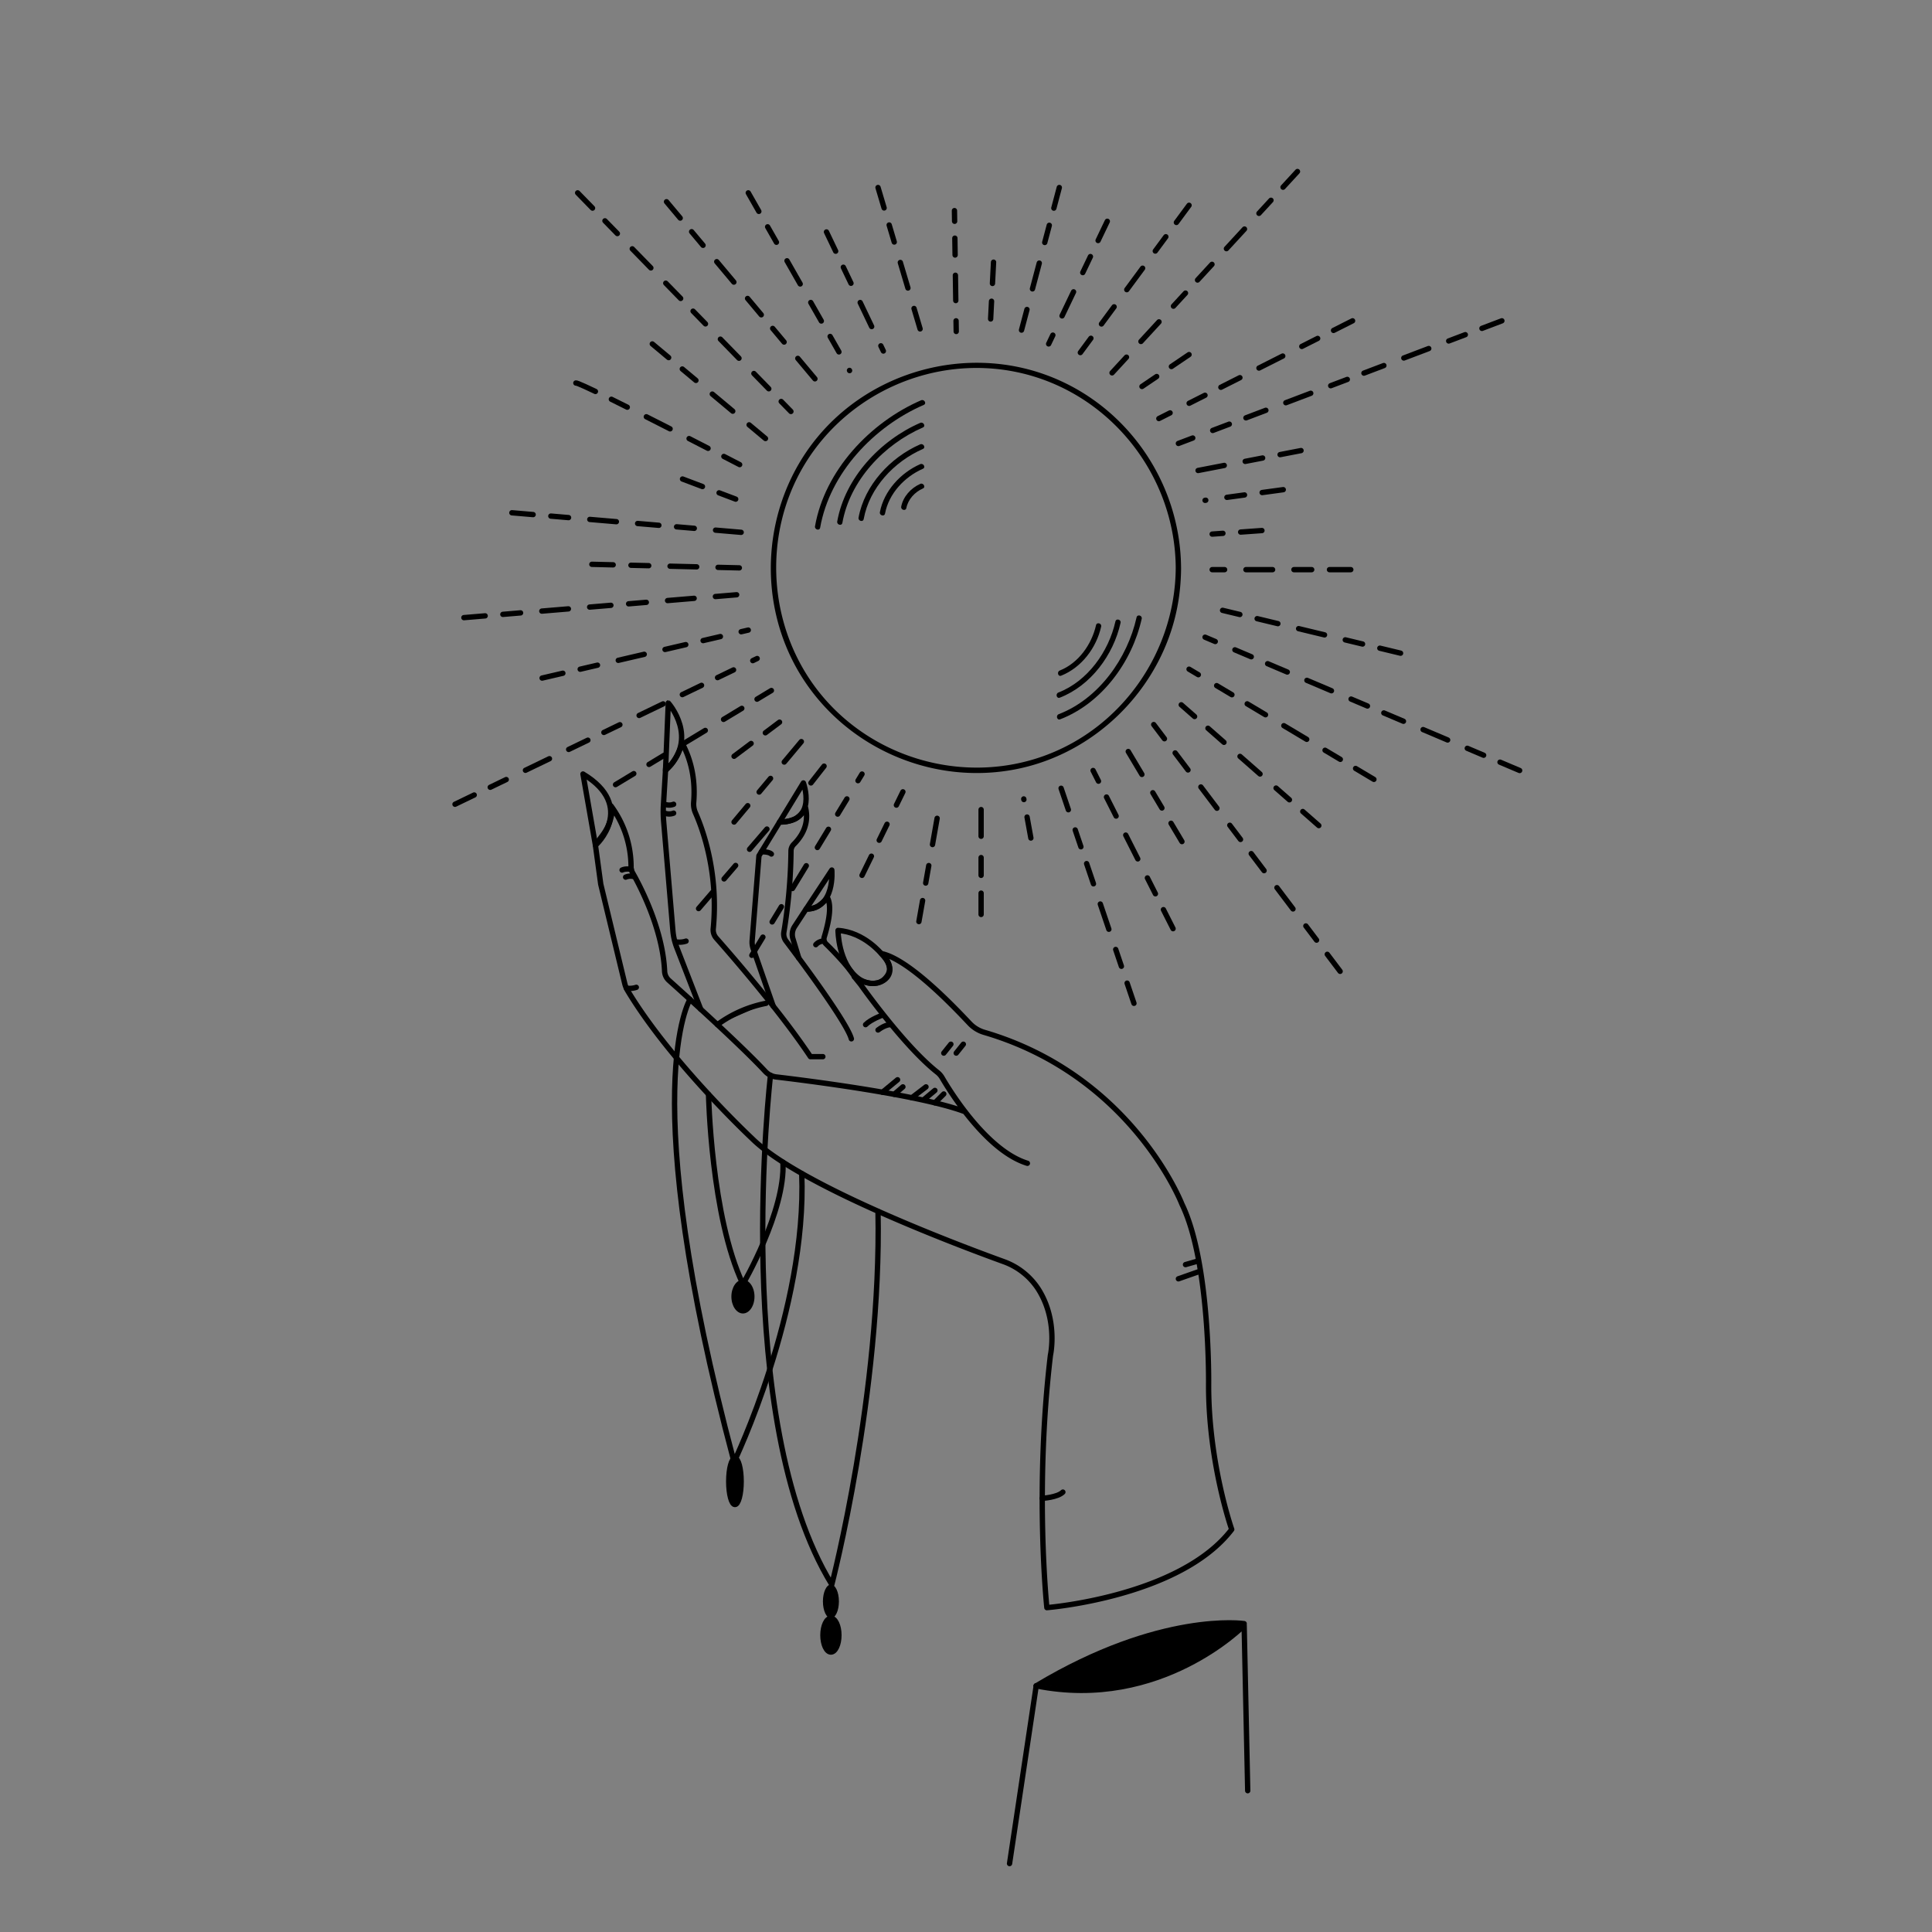 <svg id="Capa_1" data-name="Capa 1" xmlns="http://www.w3.org/2000/svg" viewBox="0 0 1087 1087"><rect x="0" y="0" width="1087" height="1087" fill="#808080" stroke="none"/><defs><style>.cls-1,.cls-2,.cls-3,.cls-5{fill:none;}.cls-1,.cls-2,.cls-3,.cls-4,.cls-5,.cls-6{stroke:#000;stroke-linecap:round;stroke-width:3px;}.cls-1,.cls-2,.cls-3{stroke-miterlimit:10;}.cls-2{stroke-dasharray:9.49 11.39 14.24 11.39;}.cls-3{stroke-dasharray:12 10 10 12 15 12;}.cls-4{fill:#fff;}.cls-4,.cls-5,.cls-6{stroke-linejoin:round;}</style></defs><title>mano_ss</title><path d="M661.5,319.5c-.28,46.82-29.87,89.77-74.09,105.78s-94.92,2.19-125-33.95c-30.3-36.4-34.2-89.64-9.65-130.12s72.93-61.49,119.15-51.88c51.81,10.76,89.27,57.47,89.59,110.17a1.5,1.5,0,0,0,3,0c-.29-48-30.5-91.79-75.67-108.44-45.52-16.78-98.15-2.42-129,35S425,337.81,450.17,379.3c25,41.14,74,62.73,121.21,53.53,47-9.16,84.57-48.28,91.77-95.66a122.35,122.35,0,0,0,1.36-17.67A1.5,1.5,0,0,0,661.5,319.5Z"/><path d="M518.24,225.2c-28.81,12.51-54.18,39.56-59.69,70.9-.33,1.89,2.56,2.7,2.89.8,5.39-30.66,30.14-56.87,58.31-69.1,1.77-.77.24-3.35-1.51-2.59Z"/><path d="M517.74,237.92c-22.57,9.82-42.31,30.95-46.69,55.47-.34,1.89,2.55,2.7,2.89.8,4.26-23.85,23.38-44.14,45.31-53.68,1.77-.77.24-3.35-1.51-2.59Z"/><path d="M517.74,250c-16.81,7.33-31.35,23-34.69,41.24-.35,1.89,2.55,2.7,2.89.8,3.21-17.56,17.14-32.39,33.31-39.44,1.77-.77.24-3.36-1.51-2.59Z"/><path d="M517.74,261.15c-11,4.85-20.4,15.05-22.69,27-.36,1.89,2.53,2.69,2.89.8,2.16-11.27,10.91-20.64,21.31-25.21,1.76-.77.24-3.36-1.51-2.59Z"/><path d="M639.47,347.33c-5.15,23.14-21.36,45.84-43.79,54.49-1.78.69-1,3.59.8,2.89,23.42-9,40.49-32.35,45.88-56.58.42-1.88-2.47-2.68-2.89-.8Z"/><path d="M627.57,349.64c-3.8,17-15.64,33.59-32.09,40-1.78.69-1,3.6.8,2.89,17.45-6.8,30.14-24,34.19-42.1.42-1.88-2.47-2.68-2.89-.8Z"/><path d="M616.66,351.75c-2.46,10.87-9.92,21.33-20.4,25.51-1.77.71-1,3.61.8,2.89,11.47-4.59,19.79-15.63,22.49-27.61.42-1.88-2.47-2.68-2.89-.8Z"/><path d="M517.74,272.27c-5.2,2.28-9.61,7.14-10.69,12.76-.36,1.89,2.53,2.69,2.89.8,1-4.94,4.76-9,9.31-11,1.76-.77.24-3.36-1.51-2.59Z"/><line class="cls-1" x1="537" y1="118.5" x2="537.09" y2="124.5"/><line class="cls-2" x1="537.23" y1="133.99" x2="537.83" y2="174.81"/><line class="cls-1" x1="537.91" y1="180.5" x2="538" y2="186.5"/><line class="cls-3" x1="559" y1="147.5" x2="557" y2="186.5"/><line class="cls-3" x1="596" y1="105.5" x2="574" y2="188.5"/><line class="cls-3" x1="623" y1="124.5" x2="590" y2="193.5"/><line class="cls-3" x1="669" y1="115.5" x2="607" y2="199.5"/><line class="cls-3" x1="730" y1="96.5" x2="625" y2="210.5"/><line class="cls-3" x1="669" y1="199.5" x2="638" y2="220.5"/><line class="cls-3" x1="761" y1="180.5" x2="652" y2="235.5"/><line class="cls-3" x1="845" y1="180.5" x2="663" y2="249.5"/><line class="cls-3" x1="732" y1="253.5" x2="670" y2="265.5"/><line class="cls-3" x1="722" y1="275.5" x2="678" y2="281.5"/><line class="cls-3" x1="710" y1="298.5" x2="682" y2="300.5"/><line class="cls-3" x1="760" y1="320.5" x2="682" y2="320.5"/><line class="cls-3" x1="788" y1="367.5" x2="680" y2="341.5"/><line class="cls-3" x1="855" y1="433.5" x2="678" y2="358.5"/><line class="cls-3" x1="773" y1="438.5" x2="669" y2="376.5"/><line class="cls-3" x1="742" y1="464.5" x2="660" y2="392.5"/><line class="cls-3" x1="754" y1="546.5" x2="649" y2="407.5"/><line class="cls-3" x1="665" y1="473.5" x2="634" y2="421.5"/><line class="cls-3" x1="660" y1="522.5" x2="615" y2="433.5"/><line class="cls-3" x1="638" y1="564.5" x2="597" y2="443.5"/><line class="cls-3" x1="580" y1="471.5" x2="576" y2="449.5"/><line class="cls-3" x1="552" y1="514.5" x2="552" y2="452.5"/><line class="cls-3" x1="517" y1="518.5" x2="529" y2="450.5"/><line class="cls-3" x1="485" y1="492.5" x2="508" y2="445.5"/><line class="cls-3" x1="423" y1="537.5" x2="485" y2="435.5"/><line class="cls-3" x1="456.25" y1="440.5" x2="468" y2="425.5"/><line class="cls-3" x1="393.04" y1="511.19" x2="431.88" y2="466"/><line class="cls-3" x1="413" y1="462.5" x2="454" y2="413.5"/><line class="cls-3" x1="413" y1="425.5" x2="445" y2="401.5"/><line class="cls-3" x1="346.32" y1="441.46" x2="434" y2="388.5"/><line class="cls-3" x1="256" y1="452.5" x2="426" y2="370.5"/><line class="cls-3" x1="305" y1="381.5" x2="421" y2="354.5"/><line class="cls-3" x1="261" y1="347.5" x2="416" y2="334.5"/><line class="cls-3" x1="333" y1="317.5" x2="416" y2="319.5"/><line class="cls-3" x1="288" y1="288.5" x2="417" y2="299.5"/><line class="cls-3" x1="384" y1="269.5" x2="421" y2="283.5"/><path class="cls-3" d="M324,215.5c2-1,102,51,102,51"/><line class="cls-3" x1="367" y1="193.5" x2="434" y2="249.5"/><line class="cls-3" x1="325" y1="108.5" x2="445" y2="231.5"/><line class="cls-3" x1="375" y1="113.5" x2="463" y2="218.5"/><line class="cls-3" x1="421" y1="108.5" x2="478" y2="208.5"/><line class="cls-3" x1="465" y1="130.5" x2="497" y2="197.5"/><line class="cls-3" x1="494" y1="105.5" x2="519" y2="189.5"/><path class="cls-4" d="M434,480.5s-1.29-1.43-5.65-1.22"/><path class="cls-5" d="M543,625.5c-25.31-9.6-90.22-17.68-106.33-19.58a9.9,9.9,0,0,1-6.1-3.11c-13.79-14.84-45.31-43.24-54.2-51.2a7.34,7.34,0,0,1-2.44-5.15c-1.06-24.21-14.36-49-18-55.39a6.54,6.54,0,0,1-.88-3.3,57.88,57.88,0,0,0-11.26-34.31c-.53-.69.56,2.53.44,4.26h0c-1.41,7.9-4.43,11.28-7.94,15.85L335,475.47l3,22,13.47,55.79a14.81,14.81,0,0,0,1.69,4.16c24.32,40.43,69.84,83,69.84,83,26.3,26.3,115.25,59.81,141.59,69.36a38.89,38.89,0,0,1,19.57,15.45C595.43,742.89,591,762.5,591,762.5c-9,76-2,142-2,142s75-6,104-44c0,0-13-37-13-81,0,0,1-69-15-102,0,0-27.93-72.24-111.2-96.66a18.37,18.37,0,0,1-8.21-5c-9.09-9.64-34.24-36.08-49.59-39.31l1,1c7,8,2.88,14.1-3.4,15.51l-2.38.28a19.12,19.12,0,0,1-10.51-3.72l3.48,4.3s24.17,34.4,43.21,49.41a10.74,10.74,0,0,1,2.63,3c4.75,8.14,25.21,41.18,48,48.19"/><line class="cls-5" x1="535" y1="587.5" x2="531" y2="592.5"/><line class="cls-5" x1="542" y1="587.5" x2="538" y2="592.5"/><line class="cls-5" x1="674" y1="709.5" x2="667" y2="711.5"/><line class="cls-5" x1="674.89" y1="715.33" x2="663" y2="719.5"/><line class="cls-5" x1="505" y1="607.5" x2="496.5" y2="614.52"/><line class="cls-5" x1="508" y1="611.5" x2="503.1" y2="615.7"/><line class="cls-5" x1="521" y1="611.5" x2="513" y2="617.62"/><line class="cls-5" x1="526" y1="613.5" x2="520" y2="618.5"/><line class="cls-5" x1="531" y1="615.5" x2="526" y2="620.49"/><path class="cls-5" d="M352.38,555.94a11.77,11.77,0,0,0,5.62-.44"/><path class="cls-5" d="M380.38,529.94a11.77,11.77,0,0,0,5.62-.44"/><path class="cls-5" d="M355.19,489.11s-3.19-.61-5.19.39"/><path class="cls-5" d="M356.54,493.16a7.38,7.38,0,0,0-4.54.34"/><path class="cls-5" d="M394.24,567.81l-13.47-34.75a34,34,0,0,1-2.18-9.43l-5.19-61.38a66,66,0,0,1-.12-9.5l1.23-20.46c1.62.41,5.39-4.87,7-8.41a28.46,28.46,0,0,0,2.18-5.93c4,7.33,7.84,18.48,6.6,33.33a12.34,12.34,0,0,0,1,6.07c3.64,8.15,13.14,33,10,65.16a7,7,0,0,0,1.72,5.3c7.78,8.81,35.85,41,52.95,66.69h7"/><path class="cls-5" d="M374,452.5a6.93,6.93,0,0,0,5,0"/><path class="cls-5" d="M374,457.5a6.93,6.93,0,0,0,5,0"/><path class="cls-5" d="M435,566l-11.23-32.28a11.12,11.12,0,0,1-.58-4.54L427,481.5l11.61-19a19.91,19.91,0,0,0,8.63-1.7c3.83-1.95,6-6.26,6-6.26,1.29,5.58.78,13.06-6.59,20.44a5.43,5.43,0,0,0-1.61,3.8,294.21,294.21,0,0,1-4,45.59,6.59,6.59,0,0,0,1.22,5.1c7.94,10.5,34.2,45.7,36.74,55"/><path class="cls-5" d="M449.41,539l-3.3-10.89a8.18,8.18,0,0,1,1-6.85l6.45-9.86a11.53,11.53,0,0,0,6.71-1.59,31.14,31.14,0,0,0,5.29-4.72c2.13,4.08,1.39,11.49-1.82,22.11a3.85,3.85,0,0,0,1,3.88c3.83,3.71,13.08,13.28,16,18.44"/><path class="cls-5" d="M335,475.47c.15.48,23.35-21.76-7-40Z"/><path class="cls-5" d="M374.44,433.5l1.56-38S393.88,415.5,374.44,433.5Z"/><path class="cls-5" d="M438.61,462.5l13.39-22S460.22,462.5,438.61,462.5Z"/><path class="cls-5" d="M453.54,511.45,468,489.5S470.07,511.39,453.54,511.45Z"/><path class="cls-4" d="M463,529.5a6.19,6.19,0,0,0-4,2"/><path class="cls-4" d="M496.5,571.14s-6.5,2.36-9.5,5.36"/><path class="cls-4" d="M500.75,576.5s-2.75,0-6.75,3"/><path class="cls-5" d="M496.08,536.81s-9.83-12.36-24.58-13.31c0,0,0,18.45,11.39,27,4.45,3.33,11.19,4.19,15.11,0C500.77,547.57,502.47,543.46,496.08,536.81Z"/><path class="cls-4" d="M586.41,843s8.59-.5,11.59-3.5"/><path class="cls-5" d="M702,1007.5c0-1-2-93-2-93s-47,48-117,34"/><line class="cls-5" x1="583" y1="948.5" x2="568" y2="1048.5"/><path class="cls-5" d="M700,913.5s-47-7-117,35"/><path d="M584.5,947.5c69.4-42,116-35,116-35v1s-46.6,48-116,34"/><path class="cls-6" d="M431,564.5a67.94,67.94,0,0,0-27.36,12"/><path class="cls-5" d="M388.19,562.29S357,612.5,413,822.5c0,0,41.15-85.45,38.08-162.23"/><ellipse class="cls-6" cx="413.5" cy="833.5" rx="3.5" ry="13"/><ellipse cx="467.5" cy="901" rx="4.5" ry="9.5"/><ellipse cx="418" cy="729.5" rx="6.5" ry="9.5"/><ellipse class="cls-6" cx="467.5" cy="920" rx="4.5" ry="9.5"/><path class="cls-5" d="M433.5,605S411,798.5,468,891.5c0,0,28-107.88,26-209.94"/><path class="cls-5" d="M398.64,615.7S400,684.5,418,722.5c0,0,24-41.17,22.5-68.58"/></svg>